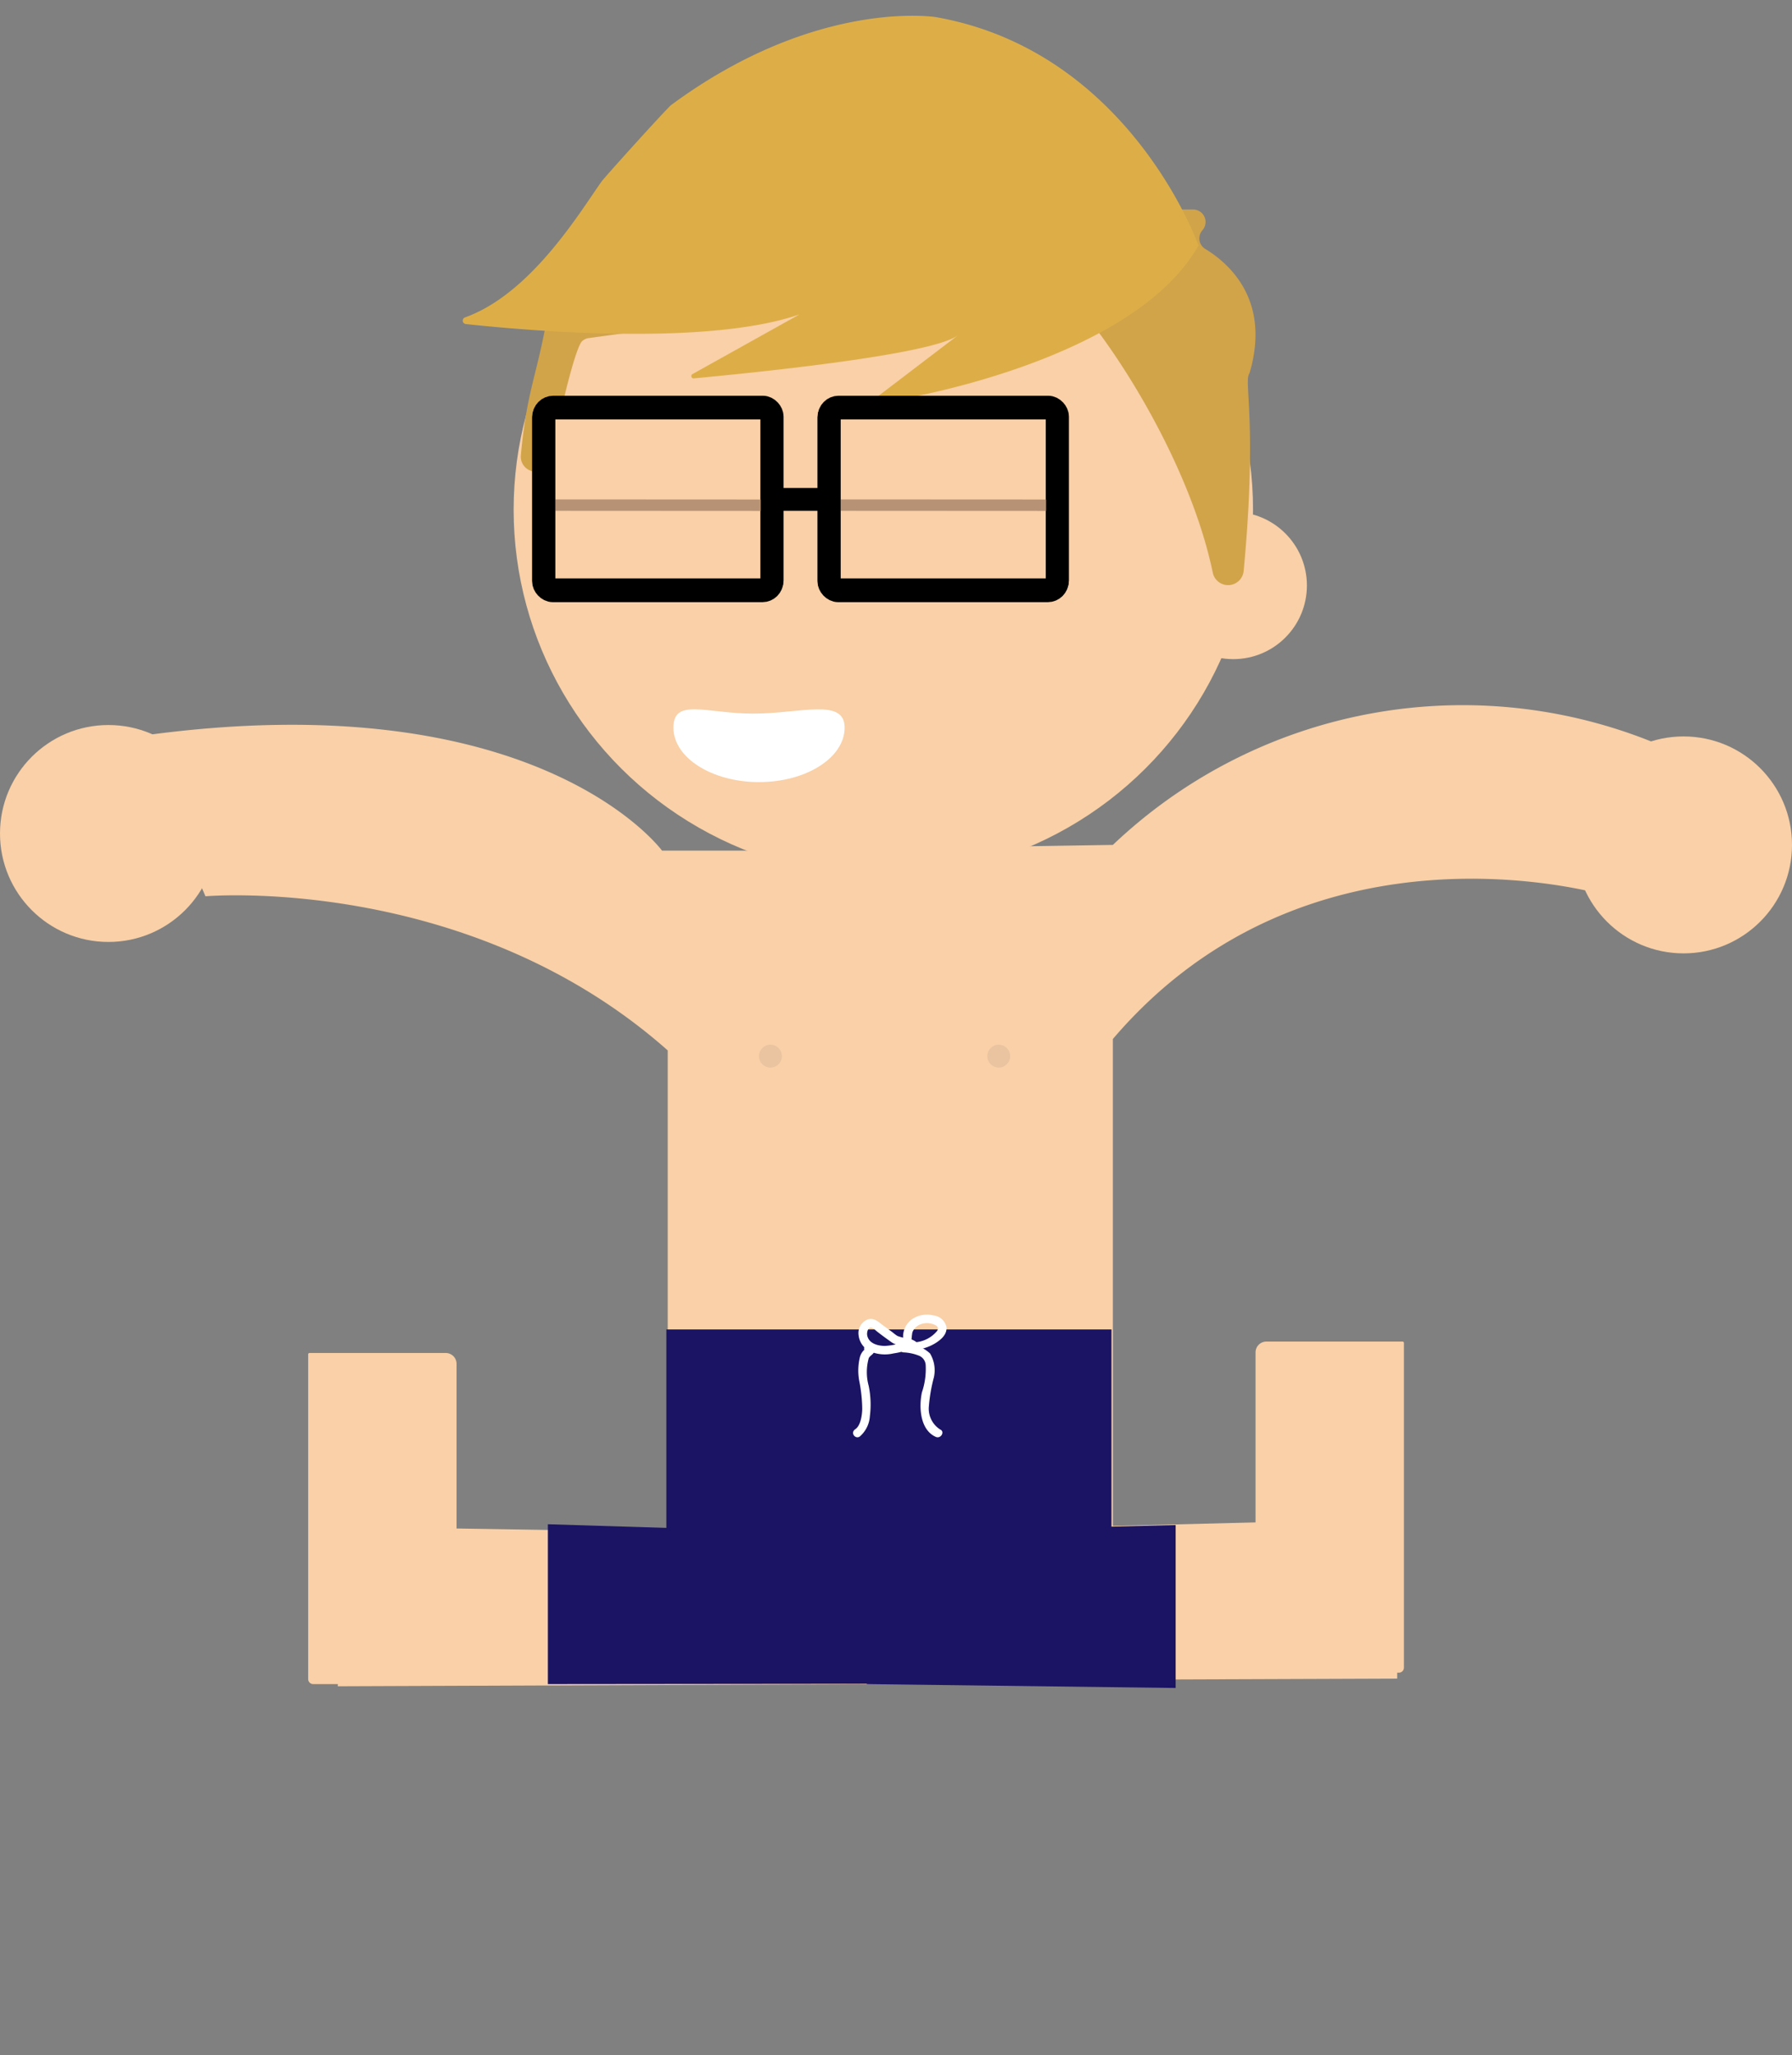 <svg viewBox="0 0 157 180" xmlns="http://www.w3.org/2000/svg"><rect x="0" y="0" width="157" height="180" fill="#808080" stroke="none"/><path d="m122.41 147.02.08-14-45.44 1.15-.61 13.02z" fill="#f9d0a7"/><path d="m30.51 133.72-.92 13.97 48.41-.19 1-13z" fill="#f9d0a7"/><path d="m48 133.5v14l30.51-.03 1-13z" fill="#1b1464"/><path d="m58.5 92v44h39v-45c17.5-20.5 43.5-12.5 43.5-12.5l5-13a44.49 44.49 0 0 0 -48.5 8.5l-31.5.5h-8s-11-15-46-10l6 14s23-2 40.5 13.5" fill="#f9d0a7"/><circle cx="147.5" cy="74" fill="#f9d0a7" r="9.5"/><circle cx="9.5" cy="73" fill="#f9d0a7" r="9.5"/><ellipse cx="77.39" cy="44.64" fill="#f9d0a7" rx="32.39" ry="32.14"/><circle cx="108.05" cy="51.28" fill="#f9d0a7" r="6.45"/><path d="m59 63.73c0 2.63 3.36 4.77 7.5 4.77s7.5-2.14 7.5-4.77-3.86-1.23-8-1.23-7-1.41-7 1.23z" fill="#fff"/><path d="m45.64 39.81c.5-5.47 1.36-6.81 2.26-11.81a1.09 1.09 0 0 1 .58-.78l22.76-11.57a1 1 0 0 1 .63-.11l22.37 2.81h10.3a1.09 1.09 0 0 1 .81 1.81 1.08 1.08 0 0 0 .24 1.64c2 1.21 5.73 4.39 3.93 10.72a1.17 1.17 0 0 1 -.09.24c-.44.8.73 4.45-.47 17.23a1.37 1.37 0 0 1 -2.71.15c-2.11-10.14-9.64-21.74-14.07-25.72a1.06 1.06 0 0 0 -.92-.23l-39.75 5.43a1.08 1.08 0 0 0 -.51.26c-.54.51-1.72 5.17-2.76 10.3a1.31 1.31 0 0 1 -2.6-.37z" fill="#d1a44a"/><path d="m76.41 35.32c2.59-.17 22.91-3.74 28.59-13.82 0 0-6-17-23-20 0 0-10.46-1.7-23.2 7.7-.37.28-5.86 6.35-6.12 6.73-1.92 2.73-6.2 9.82-11.94 11.87a.3.3 0 0 0 .06.58c5 .54 21 2 29.24-.84l-9.36 5.22a.2.2 0 0 0 .1.38c4.14-.39 20.88-2 23.17-3.79l-7.6 5.79a.1.1 0 0 0 .06.18z" fill="#ddae47"/><path d="m58.38 116.44h39v20.06h-39z" fill="#1b1464"/><path d="m19.44 126.5h28.44a.12.12 0 0 1 .12.12v11.93a.95.95 0 0 1 -.95.95h-27.61a.44.44 0 0 1 -.44-.44v-12.12a.44.44 0 0 1 .44-.44z" fill="#f9d0a7" transform="matrix(0 -1 1 0 -99.5 166.5)"/><path d="m103 147.84v-14.27l-26.44.65-.62 13.28z" fill="#1b1464"/><path d="m102.44 125.5h27.61a.95.95 0 0 1 .95.95v11.93a.12.12 0 0 1 -.12.12h-28.44a.44.44 0 0 1 -.44-.44v-12.12a.44.44 0 0 1 .44-.44z" fill="#f9d0a7" transform="matrix(0 -1 1 0 -15.5 248.5)"/><circle cx="67.5" cy="92.5" fill="#eac3a0" r="1"/><circle cx="87.5" cy="92.5" fill="#eac3a0" r="1"/><path d="m79.18 118.45a4.07 4.07 0 0 1 1.29.27.94.94 0 0 1 .63.83 6.37 6.37 0 0 1 -.33 2.4c-.27 1.26-.18 3.28 1.22 3.9.44.19.82-.46.38-.65a2.16 2.16 0 0 1 -1-1.9 14.19 14.19 0 0 1 .45-2.67 2.86 2.86 0 0 0 -.34-2.09 3.19 3.19 0 0 0 -2.31-.84c-.48 0-.48.73 0 .75z" fill="#fff"/><path d="m76.18 117.7a.52.52 0 0 0 -.36.14.36.36 0 0 0 -.06.45s.12.17.17.18v-.41s-.11.08-.13.09a1.39 1.39 0 0 0 -.46.7 5 5 0 0 0 -.06 2.1 13.07 13.07 0 0 1 .26 2.41c0 .51-.12 1.49-.6 1.81s0 .91.38.65a2.56 2.56 0 0 0 .89-1.78 8.14 8.14 0 0 0 -.1-2.65 4.56 4.56 0 0 1 0-2.43c.11-.25.42-.32.48-.6a.46.46 0 0 0 -.1-.39.74.74 0 0 0 -.13-.12c-.08-.06-.07-.11 0 0l-.05.46-.17.08c.48 0 .48-.78 0-.75z" fill="#fff"/><path d="m80.05 118.23a4 4 0 0 0 1.87-.57c.51-.31 1.08-.79 1-1.45a1.31 1.31 0 0 0 -1.15-1 2.34 2.34 0 0 0 -1.84.31 1.89 1.89 0 0 0 -.81 1.52 1.47 1.47 0 0 1 0 .42c-.06.15-.22.18-.37.21a5.11 5.11 0 0 1 -1.22.21c-.61 0-1.38-.2-1.54-.87-.06-.22 0-.59.2-.71s.47.18.64.31c.4.32.82.62 1.24.92.58.43 1.32.27 1.88.7.39.29.77-.36.38-.65a1.84 1.84 0 0 0 -.83-.37 3.24 3.24 0 0 1 -.87-.2c-.19-.11-.36-.27-.54-.4l-.63-.46c-.44-.31-.83-.77-1.43-.59a1.28 1.28 0 0 0 -.81 1.36 1.79 1.79 0 0 0 1.05 1.46 3.34 3.34 0 0 0 2 .16c.61-.1 1.42-.21 1.58-.93a6.69 6.69 0 0 1 .08-.9 1.2 1.2 0 0 1 .6-.67 1.6 1.6 0 0 1 1.16-.08c.31.08.63.27.41.61a2.76 2.76 0 0 1 -2.07 1c-.48 0-.49.78 0 .75z" fill="#fff"/><g stroke-miterlimit="10"><rect fill="#f9d0a7" height="16" rx=".82" stroke="#000" stroke-width="2" width="20" x="72.62" y="35.74"/><rect fill="#f9d0a7" height="16" rx=".82" stroke="#000" stroke-width="2" width="20" x="47.62" y="35.74"/><path d="m67.62 43.74h5" fill="none" stroke="#000" stroke-width="2"/><path d="m92.29 44.25-19.17-.01" stroke="#b79274"/><path d="m67.29 44.25-19.17-.01" stroke="#b79274"/><rect fill="none" height="16" rx=".82" stroke="#000" stroke-width="2" width="20" x="47.65" y="35.66"/><rect fill="none" height="16" rx=".82" stroke="#000" stroke-width="2" width="20" x="72.65" y="35.66"/></g></svg>